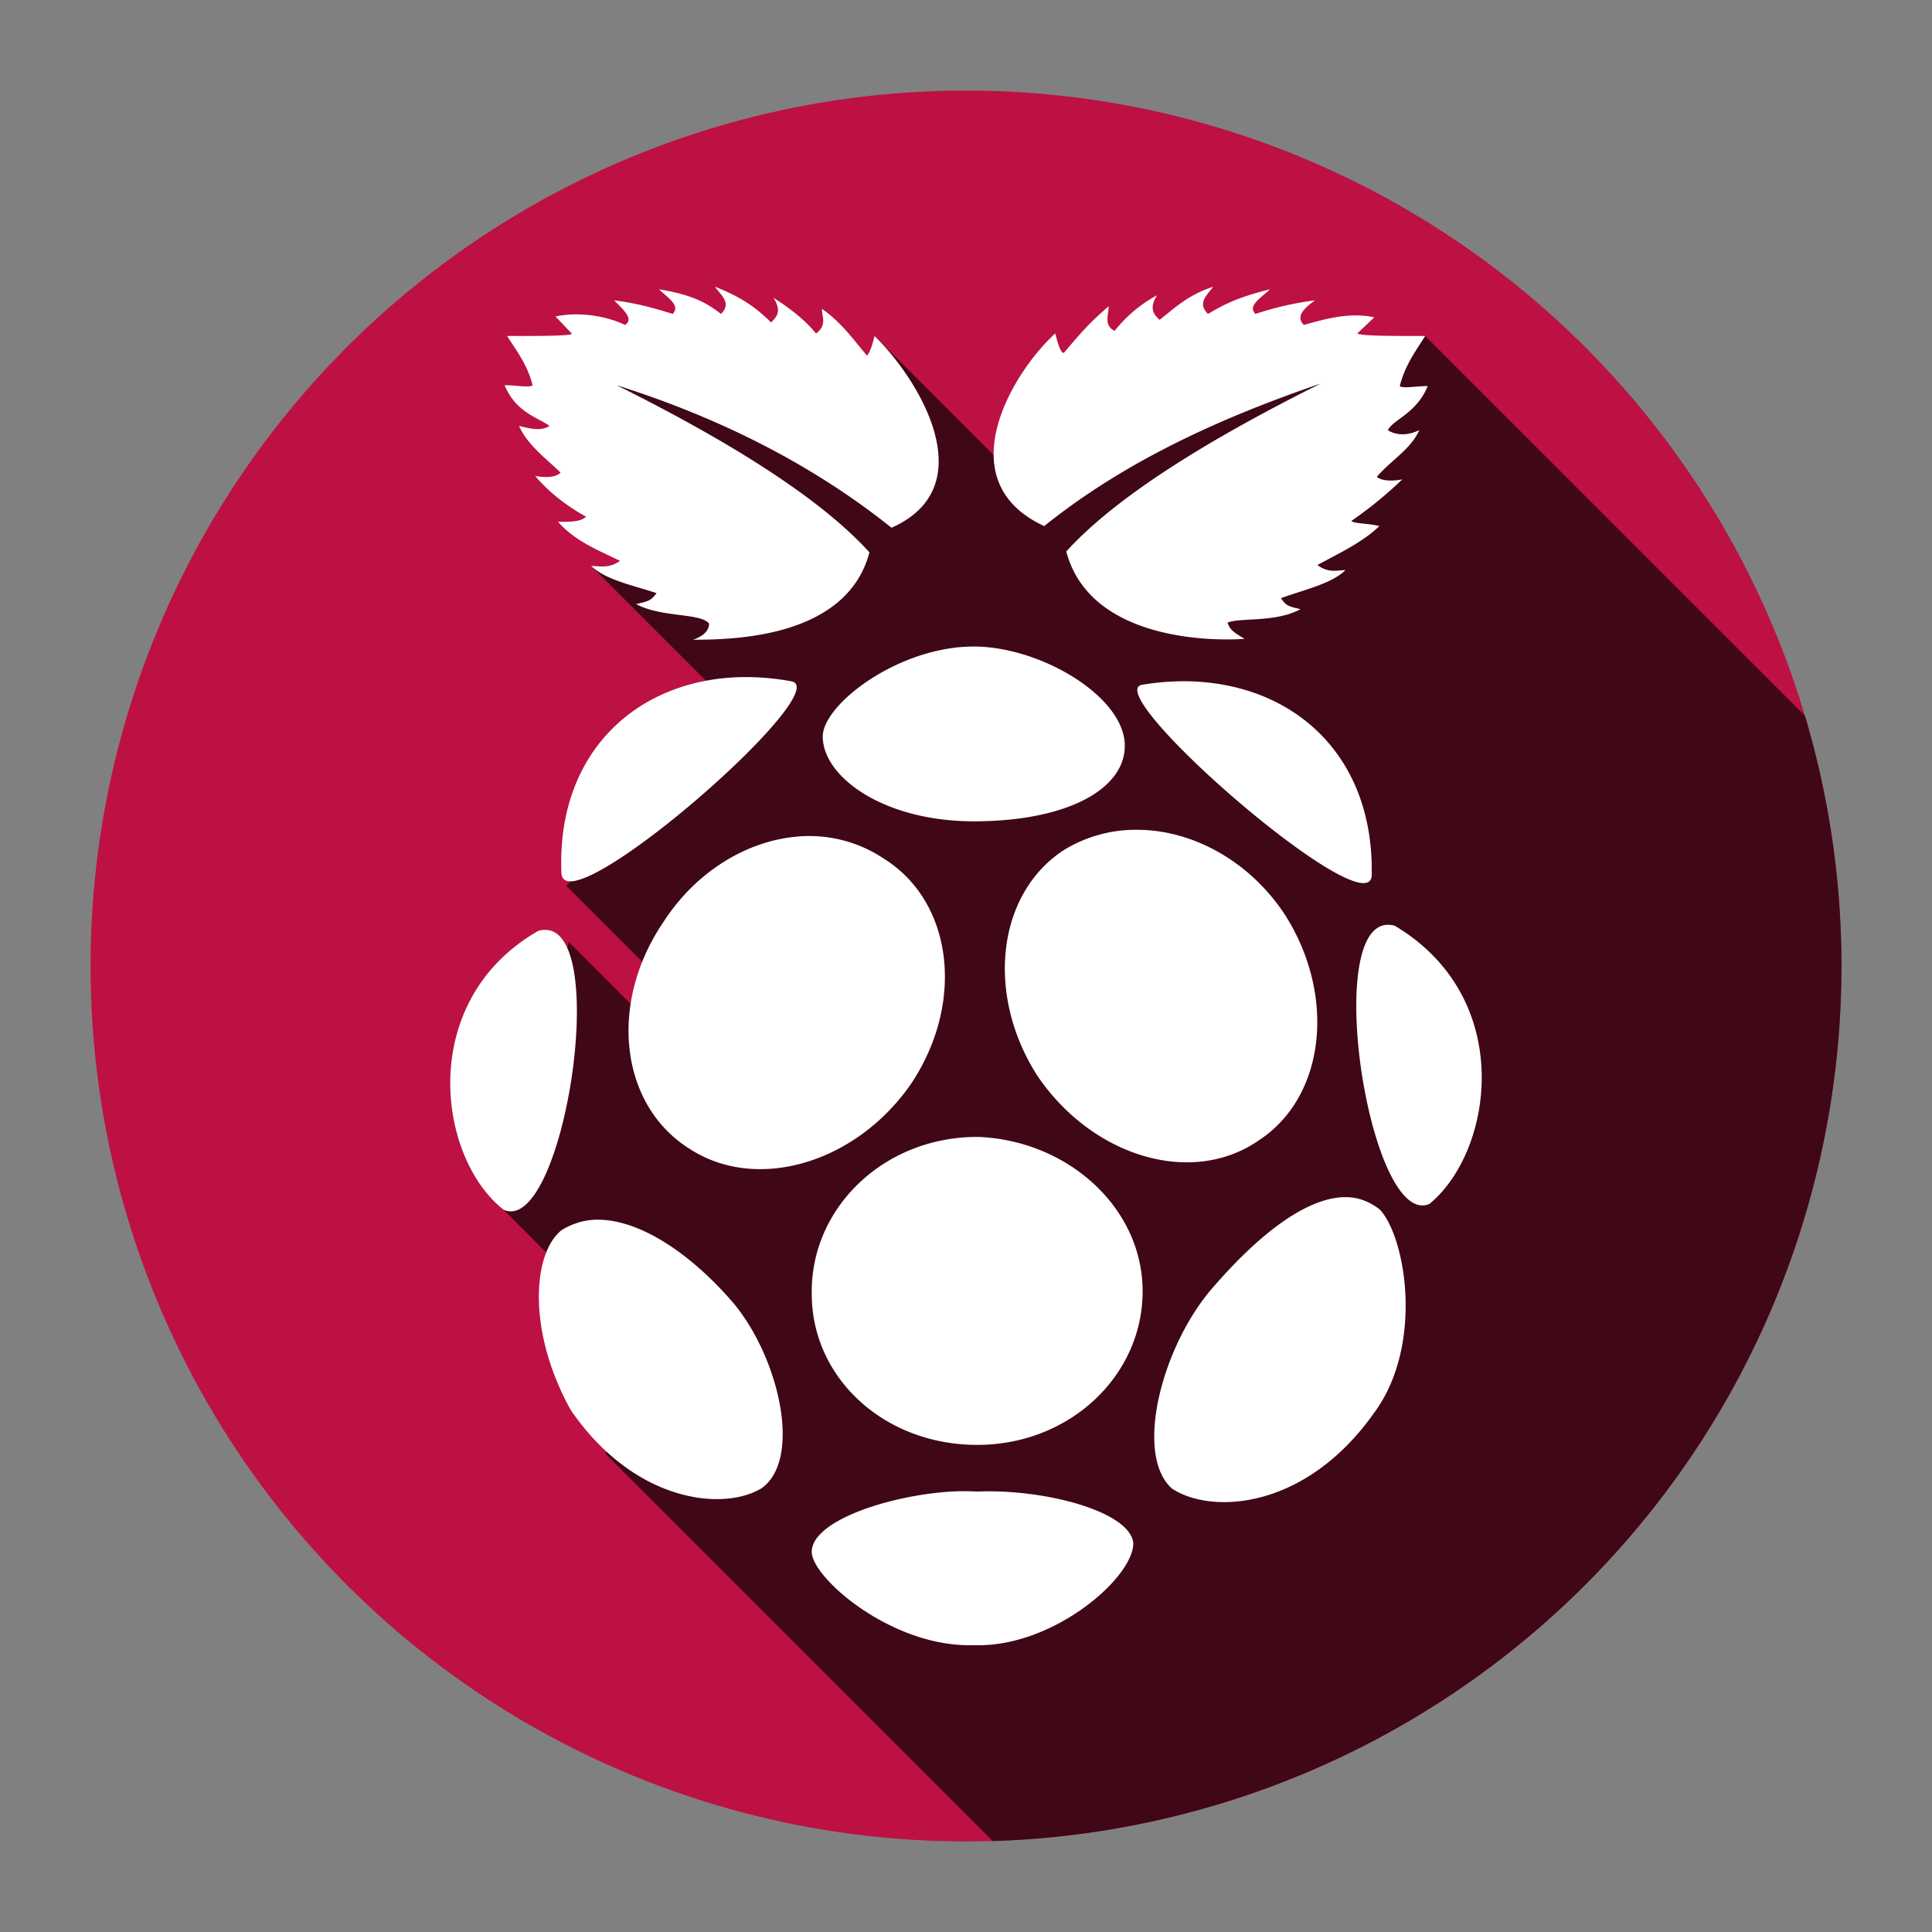 <?xml version="1.0" encoding="UTF-8" standalone="no"?>
<svg
   xmlns:dc="http://purl.org/dc/elements/1.1/"
   xmlns:cc="http://creativecommons.org/ns#"
   xmlns:rdf="http://www.w3.org/1999/02/22-rdf-syntax-ns#"
   xmlns:svg="http://www.w3.org/2000/svg"
   xmlns="http://www.w3.org/2000/svg"
   xmlns:sodipodi="http://sodipodi.sourceforge.net/DTD/sodipodi-0.dtd"
   xmlns:inkscape="http://www.inkscape.org/namespaces/inkscape"
   width="256"
   height="256"
   viewBox="-142.5 -142.5 256 256"
   version="1.1"
   id="svg883"
   sodipodi:docname="remote-raspberry.svg"
   inkscape:version="1.0.1 (1.0.1+r73)">
  <rect x="-142.5" y="-142.5" width="256" height="256" fill="#808080" stroke="none"/>
  <defs
     id="defs887">
    <filter
       style="color-interpolation-filters:sRGB"
       inkscape:label="Drop Shadow"
       id="filter1043">
      <feFlood
         flood-opacity="0.498"
         flood-color="rgb(0,0,0)"
         result="flood"
         id="feFlood1033" />
      <feComposite
         in="flood"
         in2="SourceGraphic"
         operator="in"
         result="composite1"
         id="feComposite1035" />
      <feGaussianBlur
         in="composite1"
         stdDeviation="6"
         result="blur"
         id="feGaussianBlur1037" />
      <feOffset
         dx="10"
         dy="10"
         result="offset"
         id="feOffset1039" />
      <feComposite
         in="SourceGraphic"
         in2="offset"
         operator="over"
         result="composite2"
         id="feComposite1041" />
    </filter>
  </defs>
  <sodipodi:namedview
     pagecolor="#ffffff"
     bordercolor="#666666"
     borderopacity="1"
     objecttolerance="10"
     gridtolerance="10"
     guidetolerance="10"
     inkscape:pageopacity="0"
     inkscape:pageshadow="2"
     inkscape:window-width="1920"
     inkscape:window-height="1016"
     id="namedview885"
     showgrid="false"
     inkscape:zoom="3.3242188"
     inkscape:cx="128"
     inkscape:cy="128"
     inkscape:window-x="0"
     inkscape:window-y="27"
     inkscape:window-maximized="1"
     inkscape:current-layer="svg883"
     showguides="true"
     inkscape:guide-bbox="true"
     inkscape:document-rotation="0">
    <sodipodi:guide
       position="188.842,211.481"
       orientation="0.707,0.707"
       id="guide2342"
       inkscape:locked="false"
       inkscape:label=""
       inkscape:color="rgb(0,0,255)" />
    <sodipodi:guide
       position="115.88,211.481"
       orientation="0.707,0.707"
       id="guide2344"
       inkscape:locked="false"
       inkscape:label=""
       inkscape:color="rgb(0,0,255)" />
    <sodipodi:guide
       position="78.329,181.014"
       orientation="0.707,0.707"
       id="guide2348"
       inkscape:locked="false"
       inkscape:label=""
       inkscape:color="rgb(0,0,255)" />
    <sodipodi:guide
       position="75.035,138.623"
       orientation="0.707,0.707"
       id="guide2354"
       inkscape:locked="false"
       inkscape:label=""
       inkscape:color="rgb(0,0,255)" />
    <sodipodi:guide
       position="75.359,131.2"
       orientation="0.707,0.707"
       id="guide2358"
       inkscape:locked="false"
       inkscape:label=""
       inkscape:color="rgb(0,0,255)" />
    <sodipodi:guide
       position="74.953,87.44"
       orientation="0.707,0.707"
       id="guide2360"
       inkscape:locked="false"
       inkscape:label=""
       inkscape:color="rgb(0,0,255)" />
    <sodipodi:guide
       position="80.218,63.385"
       orientation="0.707,0.707"
       id="guide1614" />
  </sodipodi:namedview>
  <circle
     style="opacity:1;fill:#bc1142;fill-opacity:1;fill-rule:nonzero;stroke:none;stroke-width:20.919;stroke-linecap:round;stroke-miterlimit:4;stroke-dasharray:none;stroke-dashoffset:0;stroke-opacity:1"
     id="path1467"
     cx="-14.5"
     cy="-14.5"
     r="116" />
  <path
     id="path1616"
     style="fill:#400716;stroke:none;stroke-width:1px;stroke-linecap:butt;stroke-linejoin:miter;stroke-opacity:1;fill-opacity:1"
     d="M 115.881 44.52 L 115.148 53.873 L 95.961 47.795 L 76.119 48.346 L 89.479 67.207 L 89.135 76.014 L 78.33 74.986 L 97.279 93.936 L 75.035 117.377 L 98.877 141.219 L 95.018 144.459 L 75.359 124.801 L 66.752 160.316 L 87.283 180.891 L 80.219 192.615 L 131.549 243.945 A 116 116 0 0 0 244 128 A 116 116 0 0 0 239.158 94.836 L 188.842 44.52 L 132.312 60.951 L 115.881 44.52 z "
     transform="translate(-142.5,-142.5)" />
  <path
     d="m -47.755,-104.5 c 0.745,1.097 2.277,2.151 0.788,3.598 -1.856,-1.446 -3.741,-2.529 -8.206,-3.259 1.122,1.079 2.907,2.162 1.799,3.259 -2.238,-0.72 -4.781,-1.432 -7.76,-1.799 1.489,1.446 2.572,2.529 1.461,3.259 -2.23,-1.079 -5.871,-1.838 -9.217,-1.122 l 2.137,2.248 c 0.363,0.363 -5.202,0.335 -8.544,0.335 1.108,1.813 2.626,3.626 3.371,6.522 -0.363,0.367 -2.22,0 -3.709,0 1.489,3.626 4.468,4.299 5.957,5.396 -1.122,0.72 -2.554,0.367 -4.047,0 1.112,2.529 3.641,4.371 5.508,6.184 -0.378,0.363 -1.137,0.813 -3.371,0.45 1.856,2.177 4.144,3.946 6.745,5.396 -0.745,0.716 -2.22,0.673 -3.709,0.673 2.22,2.543 5.227,3.723 8.206,5.173 -1.489,1.079 -2.698,0.673 -3.824,0.673 1.871,1.813 5.314,2.518 8.659,3.598 -0.745,1.083 -1.209,1.097 -2.698,1.461 3.346,1.813 8.544,1.14 9.667,2.59 0,1.079 -1.025,1.766 -2.137,2.133 5.58,0 20.42,-0.324 23.384,-11.58 -5.576,-6.152 -16.034,-13.448 -33.5,-22.146 13.757,4.353 26.01,10.555 36.425,18.887 12.268,-5.439 3.695,-19.607 -2.248,-25.409 -0.367,1.45 -0.633,2.223 -1.011,2.59 -1.856,-2.18 -3.36,-4.375 -5.961,-6.188 0,1.097 0.705,2.18 -0.784,3.263 -1.489,-1.813 -3.389,-3.274 -5.623,-4.724 1.112,1.813 0.41,2.529 -0.335,3.259 -1.856,-1.806 -3.698,-3.274 -7.422,-4.72 z m 65.993,0 c -3.374,1.097 -5.216,2.925 -7.084,4.385 -0.745,-0.73 -1.461,-1.435 -0.338,-3.263 a 17.869,17.869 0 0 0 -5.619,4.724 c -1.489,-0.73 -0.788,-2.166 -0.788,-3.259 -2.615,2.194 -4.09,3.993 -5.958,6.184 -0.381,0 -0.759,-1.126 -1.126,-2.59 -5.986,5.483 -14.163,19.689 -1.461,25.524 10.469,-8.393 22.808,-14.153 36.652,-18.887 -17.581,8.753 -28.107,16.059 -33.73,22.258 2.997,11.314 18.002,11.944 23.611,11.58 -1.126,-0.73 -1.871,-1.043 -2.248,-2.137 1.504,-0.73 6.31,0.029 9.67,-1.799 -1.493,-0.367 -1.842,-0.367 -2.59,-1.461 2.997,-1.097 6.677,-1.885 8.548,-3.709 -1.112,0 -2.22,0.421 -3.713,-0.676 2.615,-1.446 5.972,-2.979 8.21,-5.173 -1.489,-0.363 -3.331,-0.306 -3.713,-0.673 a 53.621,53.621 0 0 0 6.749,-5.508 c -1.871,0.363 -2.997,0.029 -3.374,-0.338 1.871,-2.194 4.497,-3.626 5.623,-6.184 -1.493,0.73 -3.036,0.73 -4.162,0 0.745,-1.461 3.795,-2.194 5.285,-5.846 -1.489,0 -3.331,0.367 -3.709,0 0.755,-2.921 2.248,-4.806 3.371,-6.634 -3.371,0 -8.612,0.029 -8.994,-0.335 l 2.248,-2.137 c -3.371,-0.73 -6.702,0.281 -9.328,1.011 -1.126,-1.094 -0.029,-2.162 1.461,-3.259 a 41.551,41.551 0 0 0 -7.871,1.799 c -1.122,-1.097 0.788,-2.166 1.914,-3.259 -4.486,1.094 -6.339,2.162 -8.21,3.259 -1.489,-1.461 -0.083,-2.5 0.676,-3.598 z m -31.709,47.667 c -10.005,0 -20.009,7.688 -20.009,11.919 0,5.382 8.094,11.242 20.009,11.242 12.311,0 20.013,-4.231 20.013,-10.008 0,-6.533 -11.174,-13.153 -20.013,-13.153 z m -30.352,4.047 c -14.056,0.097 -24.96,9.821 -24.283,25.971 0.378,7.307 36.623,-24.255 30.467,-25.409 a 33.727,33.727 0 0 0 -6.188,-0.561 z m 58.909,0.561 a 33.486,33.486 0 0 0 -6.184,0.45 c -6.152,0.773 29.975,32.223 30.356,25.294 0.335,-15.808 -10.192,-25.377 -24.175,-25.744 z m -7.08,19.675 a 18.207,18.207 0 0 0 -9.555,2.698 C -10.402,-24.077 -11.945,-10.713 -5.035,0.055 2.272,10.819 15.453,14.751 24.307,8.599 33.146,2.821 34.61,-10.655 27.681,-21.419 22.918,-28.56 15.327,-32.593 8.006,-32.55 Z m -44.858,0.899 c -6.691,0.576 -13.433,4.623 -17.761,11.354 -7.307,10.764 -5.749,24.244 3.486,30.018 8.85,5.774 21.92,1.953 29.226,-8.433 7.31,-10.764 5.749,-24.24 -3.482,-30.014 a 17.801,17.801 0 0 0 -11.469,-2.925 z m 78.246,11.692 c -8.699,0.072 -2.317,40.328 5.511,36.986 8.458,-6.929 11.537,-27.262 -4.612,-36.875 a 3.428,3.428 0 0 0 -0.899,-0.112 z m -111.635,0.676 a 3.428,3.428 0 0 0 -0.899,0.108 c -16.16,9.238 -13.462,30.065 -4.608,36.99 7.828,3.36 14.207,-37.029 5.508,-37.101 z m 57.222,27.431 c -12.311,0 -21.92,9.3 -21.92,20.459 v 0.338 c 0,11.156 9.609,20.009 21.92,20.009 12.296,0 21.923,-9.188 21.923,-20.348 0,-11.145 -10.005,-20.067 -21.923,-20.463 z m 48.682,7.979 c -5.173,0.086 -11.426,5.062 -17.203,11.692 -6.929,7.688 -10.735,22.247 -5.731,26.87 5.001,3.454 17.649,3.065 26.866,-10.005 6.537,-8.854 4.245,-23.021 0.788,-26.87 -1.446,-1.151 -2.993,-1.716 -4.724,-1.687 z m -99.946,3.036 c -1.331,0.144 -2.669,0.633 -3.821,1.349 -3.849,3.094 -4.54,13.448 1.238,23.834 8.458,12.311 20.29,13.419 25.291,10.343 5.385,-3.849 2.338,-17.315 -3.821,-24.621 -5.943,-6.871 -13.095,-11.48 -18.887,-10.904 z m 47.779,35.975 c -8.429,0.547 -18.437,3.95 -18.437,7.983 0,3.454 10.71,12.746 21.477,12.365 C -3.081,75.883 7.668,66.609 7.668,61.997 7.291,57.752 -4.178,54.762 -13.017,55.14 a 32.018,32.018 0 0 0 -3.482,0 z"
     id="surface1"
     style="stroke-width:3.598;fill:#ffffff" />
</svg>
